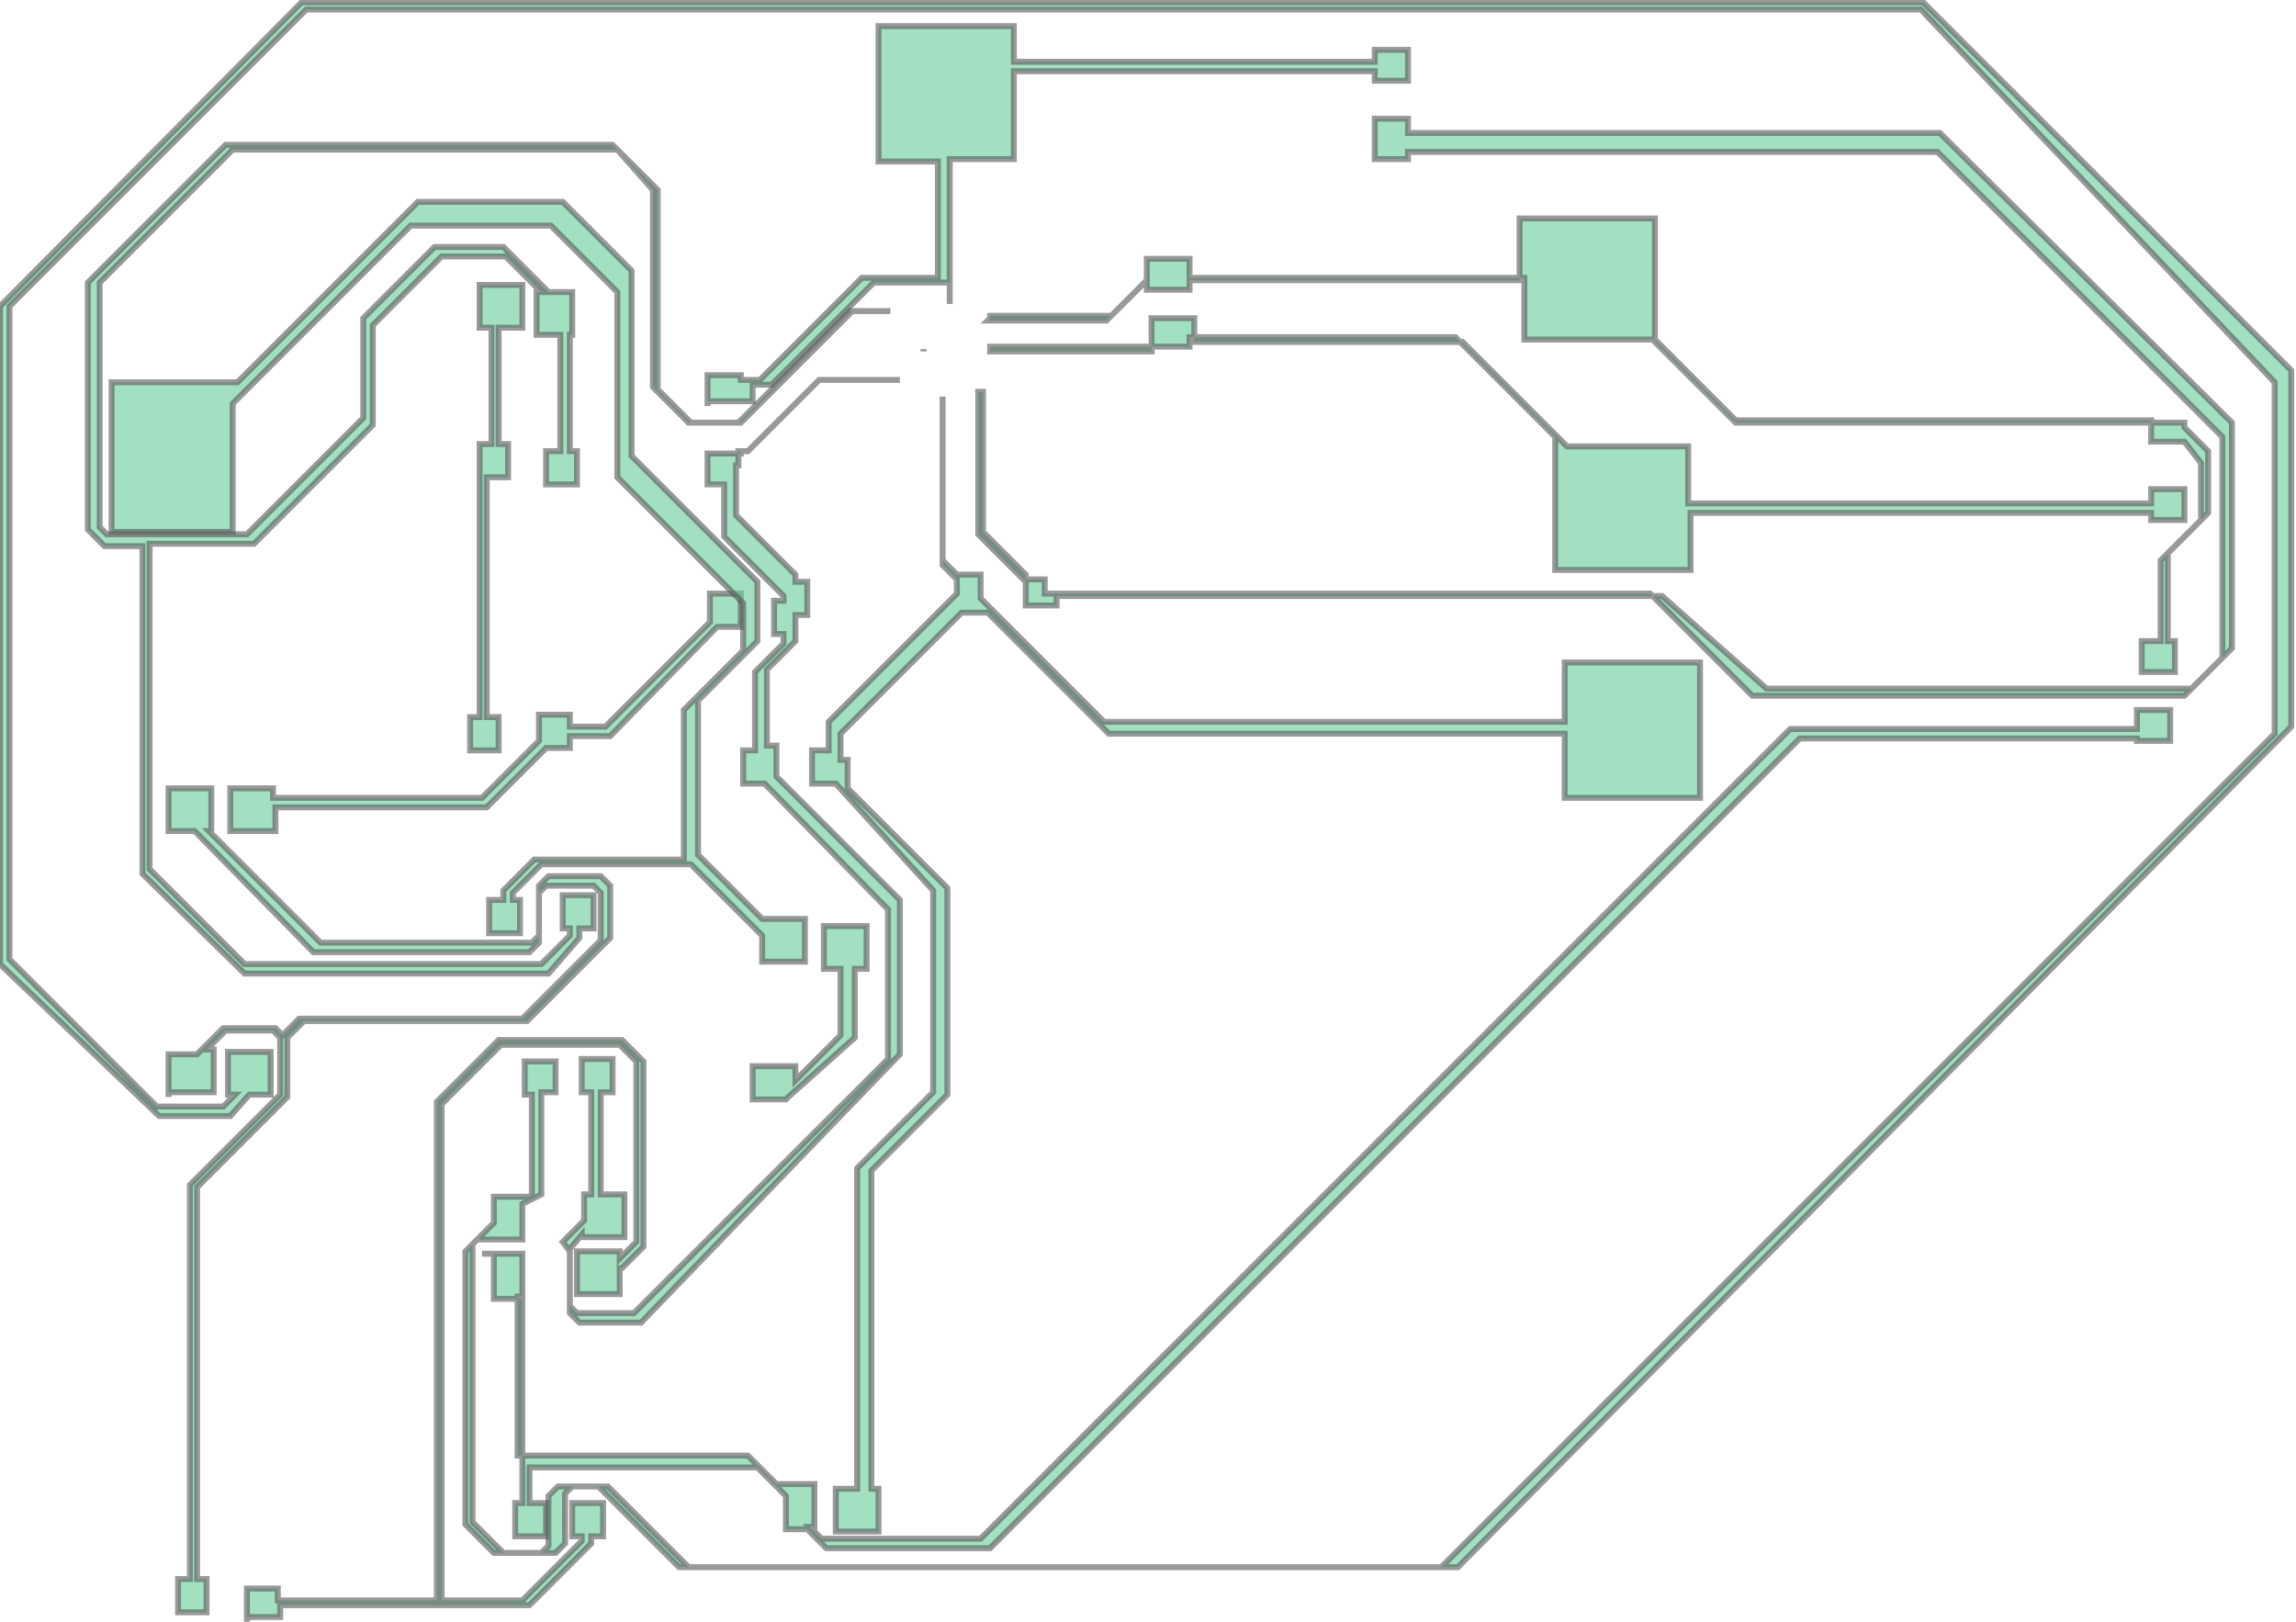 <?xml version="1.0" encoding="utf-8"?>
<!-- Generator: Adobe Illustrator 27.4.1, SVG Export Plug-In . SVG Version: 6.00 Build 0)  -->
<svg version="1.1" id="Layer_1" xmlns="http://www.w3.org/2000/svg" xmlns:xlink="http://www.w3.org/1999/xlink" x="0px" y="0px"
	 viewBox="0 0 96.7 68.3" style="enable-background:new 0 0 96.7 68.3;" xml:space="preserve">
<style type="text/css">
	
		.st0{opacity:0.6;fill-rule:evenodd;clip-rule:evenodd;fill:#66CC99;stroke:#555555;stroke-width:0.25;stroke-miterlimit:288;enable-background:new    ;}
</style>
<g transform="scale(1,-1)">
	<g>
		<path class="st0" d="M10.4-68.3L10.4-68.3L10.4-68.3v1.4l0,0l0,0h1.3l0,0l0,0v-0.5l0,0l0,0l0,0l0,0l0,0l0,0l0,0l0,0l0,0l0,0l0,0
			l0,0l0,0l0,0l0,0l0,0h6.7l0,0l0,0l0,0l0,0l0,0l0,0l0,0l0,0l0,0l0,0l0,0l0,0l0,0l0,0l0,0l0,0v21l0,0l0,0l0,0l0,0l0,0l0,0l0,0l0,0
			l0,0l0,0l0,0l0,0l0,0l0,0l0,0l0,0l2.6,2.6l0,0l0,0l0,0l0,0l0,0l0,0l0,0l0,0l0,0l0,0l0,0l0,0l0,0l0,0l0,0l0,0h5.2l0,0l0,0l0,0l0,0
			l0,0l0,0l0,0l0,0l0,0l0,0l0,0l0,0l0,0l0,0l0,0l0,0l0.9-0.9l0,0l0,0l0,0l0,0l0,0l0,0l0,0l0,0l0,0l0,0l0,0l0,0l0,0l0,0l0,0l0,0v-7.8
			l0,0l0,0l0,0l0,0l0,0l0,0l0,0l0,0l0,0l0,0l0,0l0,0l0,0l0,0l0,0l0,0l-0.9-0.9l0,0l0,0l0,0l0,0l0,0l0,0l0,0l0,0l0,0l0,0l0,0l0,0l0,0
			l0,0l0,0l0,0h-0.1l0,0l0,0l0,0l0,0l0,0l0,0l0,0l0,0l0,0l0,0l0,0l0,0l0,0l0,0l0,0l0,0v-1.1l0,0l0,0h-1.8l0,0l0,0v1.8l0,0l0,0h1.8
			l0,0l0,0v-0.3l0,0l0,0l0,0l0,0l0,0l0,0l0,0l0,0l0,0l0,0l0,0l0,0l0,0l0,0l0,0l0,0l0,0l0,0l0,0l0,0l0,0l0,0l0,0l0,0l0.7,0.7l0,0l0,0
			l0,0l0,0l0,0l0,0l0,0l0,0v7.6l0,0l0,0l0,0l0,0l0,0l0,0l0,0l0,0l-0.7,0.7l0,0l0,0l0,0l0,0l0,0l0,0l0,0l0,0h-5l0,0l0,0l0,0l0,0l0,0
			l0,0l0,0l0,0l-2.5-2.5l0,0l0,0l0,0l0,0l0,0l0,0l0,0l0,0v-20.9l0,0l0,0l0,0l0,0l0,0l0,0l0,0l0,0l0,0l0,0l0,0l0,0l0,0l0,0l0,0l0,0
			H22l0,0l0,0l0,0l0,0l0,0l0,0l0,0l0,0l2.5,2.5l0,0l0,0l0,0l0,0l0,0l0,0l0,0l0,0v0.2v0l0,0l0,0l0,0l0,0l0,0l0,0l0,0l0,0l0,0l0,0l0,0
			l0,0l0,0l0,0l0,0h-0.4l0,0l0,0v1.4l0,0l0,0h1.3l0,0l0,0v-1.4l0,0l0,0h-0.5l0,0l0,0l0,0l0,0l0,0l0,0l0,0l0,0l0,0l0,0l0,0l0,0l0,0
			l0,0l0,0v0V-65l0,0l0,0l0,0l0,0l0,0l0,0l0,0l0,0l0,0l0,0l0,0l0,0l0,0l0,0l0,0l0,0l-2.6-2.6l0,0l0,0l0,0l0,0l0,0l0,0l0,0l0,0l0,0
			l0,0l0,0l0,0l0,0l0,0l0,0l0,0H11.8l0,0l0,0l0,0l0,0l0,0l0,0l0,0l0,0l0,0l0,0l0,0l0,0l0,0l0,0l0,0l0,0v-0.5l0,0l0,0H10.4z"/>
		<path class="st0" d="M33.2-46.2L33.2-46.2L33.2-46.2L33.2-46.2L33.2-46.2L33.2-46.2L33.2-46.2L33.2-46.2L33.2-46.2L33.2-46.2
			L33.2-46.2L33.2-46.2l-0.1-0.1l0,0l0,0l0,0l0,0h-1.4l0,0l0,0l0,0l0,0l0,0l0,0l0,0l0,0l0,0l0,0l0,0l0,0l0,0l0,0l0,0l0,0l0,0l0,0
			l0,0l0,0l0,0l0,0l0,0l0,0l0,0l0,0l0,0l0,0l0,0l0,0l0,0v1.4l0,0l0,0l0,0l0,0l0,0l0,0l0,0l0,0l0,0l0,0l0,0l0,0l0,0l0,0l0,0l0,0l0,0
			l0,0l0,0l0,0l0,0l0,0l0,0l0,0l0,0l0,0l0,0l0,0l0,0l0,0l0,0h1.8l0,0l0,0l0,0l0,0l0,0l0,0l0,0l0,0l0,0l0,0l0,0l0,0l0,0l0,0l0,0l0,0
			l0,0l0,0l0,0l0,0l0,0l0,0l0,0l0,0l0,0l0,0l0,0l0,0l0,0l0,0l0,0v-0.6l0,0l0,0l0,0l0,0l0,0l0,0l0,0l0,0l0,0l0,0l0,0l0,0l0,0l0,0l0,0
			l0,0l0,0l0,0l0,0l0,0l0,0l0,0l0,0l0,0l1.9,1.9l0,0l0,0l0,0l0,0l0,0l0,0l0,0l0,0v2.8l0,0l0,0l0,0l0,0l0,0l0,0l0,0l0,0l0,0l0,0l0,0
			l0,0l0,0l0,0l0,0l0,0h-0.7l0,0l0,0v1.8l0,0l0,0h1.8l0,0l0,0v-1.8l0,0l0,0H36l0,0l0,0l0,0l0,0l0,0l0,0l0,0l0,0l0,0l0,0l0,0l0,0l0,0
			l0,0l0,0l0,0v-2.9l0,0l0,0l0,0l0,0l0,0l0,0l0,0l0,0l0,0l0,0l0,0l0,0l0,0l0,0l0,0l0,0L33.2-46.2z M31.8-45.5L31.8-45.5L31.8-45.5
			L31.8-45.5L31.8-45.5L31.8-45.5L31.8-45.5L31.8-45.5L31.8-45.5L31.8-45.5L31.8-45.5L31.8-45.5L31.8-45.5L31.8-45.5L31.8-45.5
			L31.8-45.5L31.8-45.5L31.8-45.5L31.8-45.5L31.8-45.5L31.8-45.5L31.8-45.5L31.8-45.5L31.8-45.5L31.8-45.5L31.8-45.5L31.8-45.5
			L31.8-45.5L31.8-45.5L31.8-45.5L31.8-45.5L31.8-45.5L31.8-45.5L31.8-45.5L31.8-45.5L31.8-45.5L31.8-45.5L31.8-45.5L31.8-45.5
			L31.8-45.5L31.8-45.5L31.8-45.5L31.8-45.5L31.8-45.5L31.8-45.5L31.8-45.5L31.8-45.5L31.8-45.5L31.8-45.5L31.8-45.5L31.8-45.5
			L31.8-45.5L31.8-45.5L31.8-45.5L31.8-45.5L31.8-45.5L31.8-45.5L31.8-45.5L31.8-45.5L31.8-45.5L31.8-45.5L31.8-45.5L31.8-45.5
			L31.8-45.5L31.8-45.5L31.8-45.5L31.8-45.5L31.8-45.5L31.8-45.5L31.8-45.5L31.8-45.5L31.8-45.5L31.8-45.5L31.8-45.5L31.8-45.5
			L31.8-45.5L31.8-45.5L31.8-45.5L31.8-45.5L31.8-45.5L31.8-45.5z"/>
		<path class="st0" d="M7.1-46.2L7.1-46.2L7.1-46.2v1.8l0,0l0,0h1.2l0,0l0,0l0,0l0,0l0,0l0,0l0,0l0,0l1.1,1.1l0,0l0,0l0,0l0,0l0,0
			l0,0l0,0l0,0l0,0l0,0l0,0l0,0l0,0l0,0l0,0l0,0h2.2l0,0l0,0l0,0l0,0l0,0l0,0l0,0l0,0l0,0l0,0l0,0l0,0l0,0l0,0l0,0l0,0l0.3-0.3l0,0
			l0,0l0,0l0,0l0,0l0,0l0,0l0,0l0,0l0,0l0,0l0,0l0,0l0,0l0,0l0,0l0.7,0.7l0,0l0,0l0,0l0,0l0,0l0,0l0,0l0,0l0,0l0,0l0,0l0,0l0,0l0,0
			l0,0l0,0h9.4l0,0l0,0l0,0l0,0l0,0l0,0l0,0l0,0l3.3,3.3l0,0l0,0l0,0l0,0l0,0l0,0l0,0l0,0v2l0,0l0,0l0,0l0,0l0,0l0,0l0,0l0,0
			l-0.3,0.3l0,0l0,0l0,0l0,0l0,0l0,0l0,0l0,0h-2l0,0l0,0l0,0l0,0l0,0l0,0l0,0l0,0l-0.3-0.3l0,0l0,0l0,0l0,0l0,0l0,0l0,0l0,0v-2.1
			l0,0l0,0l0,0l0,0l0,0l0,0l0,0l0,0l0,0l0,0l0,0l0,0l0,0l0,0l0,0l0,0l-0.4-0.4l0,0l0,0l0,0l0,0l0,0l0,0l0,0l0,0l0,0l0,0l0,0l0,0l0,0
			l0,0l0,0l0,0h-9.1l0,0l0,0l0,0l0,0l0,0l0,0l0,0l0,0l0,0l0,0l0,0l0,0l0,0l0,0l0,0l0,0L8.2-35l0,0l0,0l0,0l0,0l0,0l0,0l0,0l0,0H7.1
			l0,0l0,0v1.8l0,0l0,0h1.8l0,0l0,0V-35l0,0l0,0H8.8l0,0l0,0l0,0l0,0l0,0l0,0l0,0l0,0l0,0l0,0l0,0l0,0l0,0l0,0l0,0l0,0l0,0l0,0l0,0
			l0,0l0,0l0,0l0,0l0,0l4.7-4.7l0,0l0,0l0,0l0,0l0,0l0,0l0,0l0,0h8.9l0,0l0,0l0,0l0,0l0,0l0,0l0,0l0,0l0.3,0.3l0,0l0,0l0,0l0,0l0,0
			l0,0l0,0l0,0v2.1l0,0l0,0l0,0l0,0l0,0l0,0l0,0l0,0l0,0l0,0l0,0l0,0l0,0l0,0l0,0l0,0l0.4,0.4l0,0l0,0l0,0l0,0l0,0l0,0l0,0l0,0l0,0
			l0,0l0,0l0,0l0,0l0,0l0,0l0,0h2.2l0,0l0,0l0,0l0,0l0,0l0,0l0,0l0,0l0,0l0,0l0,0l0,0l0,0l0,0l0,0l0,0l0.4-0.4l0,0l0,0l0,0l0,0l0,0
			l0,0l0,0l0,0l0,0l0,0l0,0l0,0l0,0l0,0l0,0l0,0v-2.2l0,0l0,0l0,0l0,0l0,0l0,0l0,0l0,0l0,0l0,0l0,0l0,0l0,0l0,0l0,0l0,0l-3.5-3.5
			l0,0l0,0l0,0l0,0l0,0l0,0l0,0l0,0l0,0l0,0l0,0l0,0l0,0l0,0l0,0l0,0h-9.4l0,0l0,0l0,0l0,0l0,0l0,0l0,0l0,0l-0.7-0.7l0,0l0,0l0,0
			l0,0l0,0l0,0l0,0l0,0v-2.5l0,0l0,0l0,0l0,0l0,0l0,0l0,0l0,0l0,0l0,0l0,0l0,0l0,0l0,0l0,0l0,0l-3.8-3.8l0,0l0,0l0,0l0,0l0,0l0,0
			l0,0l0,0v-16.5l0,0l0,0l0,0l0,0l0,0l0,0l0,0l0,0l0,0l0,0l0,0l0,0l0,0l0,0l0,0l0,0h0.4l0,0l0,0v-1.4l0,0l0,0H7.5l0,0l0,0v1.4l0,0
			l0,0h0.5l0,0l0,0l0,0l0,0l0,0l0,0l0,0l0,0l0,0l0,0l0,0l0,0l0,0l0,0l0,0l0,0v16.6l0,0l0,0l0,0l0,0l0,0l0,0l0,0l0,0l0,0l0,0l0,0l0,0
			l0,0l0,0l0,0l0,0l3.8,3.8l0,0l0,0l0,0l0,0l0,0l0,0l0,0l0,0v2.4l0,0l0,0l0,0l0,0l0,0l0,0l0,0l0,0l-0.3,0.3l0,0l0,0l0,0l0,0l0,0l0,0
			l0,0l0,0h-2l0,0l0,0l0,0l0,0l0,0l0,0l0,0l0,0l-0.8-0.8l0,0l0,0l0,0l0,0l0,0l0,0l0,0l0,0l0,0l0,0l0,0l0,0l0,0l0,0l0,0l0,0l0,0l0,0
			l0,0l0,0l0,0l0,0l0,0l0,0H9l0,0l0,0v-1.8l0,0l0,0H7.1z"/>
		<path class="st0" d="M20.3-52.8L20.3-52.8L20.3-52.8H22l0,0l0,0v-1.8l0,0l0,0h-0.2l0,0l0,0l0,0l0,0l0,0l0,0l0,0l0,0l0,0l0,0l0,0
			l0,0l0,0l0,0l0,0l0,0v-6.7l0,0l0,0l0,0l0,0l0,0l0,0l0,0l0,0l0,0l0,0l0,0l0,0l0,0l0,0l0,0l0,0h9.7l0,0l0,0l0,0l0,0l0,0l0,0l0,0l0,0
			l0,0l0,0l0,0l0,0l0,0l0,0l0,0l0,0l1.2-1.2l0,0l0,0l0,0l0,0l0,0l0,0l0,0l0,0h1.6l0,0l0,0v-1.8l0,0l0,0h-0.2l0,0l0,0l0,0l0,0l0,0
			l0,0l0,0l0,0l0,0l0,0l0,0l0,0l0,0l0,0l0,0l0,0l0,0l0,0l0,0l0,0l0,0l0,0l0,0l0,0l0.5-0.5l0,0l0,0l0,0l0,0l0,0l0,0l0,0l0,0h6.7l0,0
			l0,0l0,0l0,0l0,0l0,0l0,0l0,0l34.1,34.1l0,0l0,0l0,0l0,0l0,0l0,0l0,0l0,0l0,0l0,0l0,0l0,0l0,0l0,0l0,0l0,0h14.6l0,0l0,0l0,0l0,0
			l0,0l0,0l0,0l0,0l0,0l0,0l0,0l0,0l0,0l0,0l0,0l0,0v0.8l0,0l0,0h1.4l0,0l0,0v-1.3l0,0l0,0h-1.4l0,0l0,0v0.1l0,0l0,0l0,0l0,0l0,0
			l0,0l0,0l0,0l0,0l0,0l0,0l0,0l0,0l0,0l0,0l0,0H75.8l0,0l0,0l0,0l0,0l0,0l0,0l0,0l0,0L41.7-65.2l0,0l0,0l0,0l0,0l0,0l0,0l0,0l0,0
			l0,0l0,0l0,0l0,0l0,0l0,0l0,0l0,0h-6.9l0,0l0,0l0,0l0,0l0,0l0,0l0,0l0,0l0,0l0,0l0,0l0,0l0,0l0,0l0,0l0,0l-0.8,0.8l0,0l0,0l0,0
			l0,0l0,0l0,0l0,0l0,0h-0.9l0,0l0,0v1.4l0,0l0,0l0,0l0,0l0,0l0,0l0,0l0,0l-1.2,1.2l0,0l0,0l0,0l0,0l0,0l0,0l0,0l0,0h-9.6l0,0l0,0
			l0,0l0,0l0,0l0,0l0,0l0,0l0,0l0,0l0,0l0,0l0,0l0,0l0,0l0,0v-1.5l0,0l0,0l0,0l0,0l0,0l0,0l0,0l0,0l0,0l0,0l0,0l0,0l0,0l0,0l0,0l0,0
			h0.7l0,0l0,0v-1.4l0,0l0,0h-1.3l0,0l0,0v1.4l0,0l0,0h0.3l0,0l0,0l0,0l0,0l0,0l0,0l0,0l0,0l0,0l0,0l0,0l0,0l0,0l0,0l0,0l0,0v8.6
			l0,0l0,0l0,0l0,0l0,0l0,0l0,0l0,0l0,0l0,0l0,0l0,0l0,0l0,0l0,0l0,0h-1.2l0,0l0,0V-52.8z"/>
		<path class="st0" d="M34.2-33L34.2-33L34.2-33v1.4l0,0l0,0h0.7l0,0l0,0l0,0l0,0l0,0l0,0l0,0l0,0l0,0l0,0l0,0l0,0l0,0l0,0l0,0l0,0
			v1.2l0,0l0,0l0,0l0,0l0,0l0,0l0,0l0,0l0,0l0,0l0,0l0,0l0,0l0,0l0,0l0,0l5.4,5.4l0,0l0,0l0,0l0,0l0,0l0,0l0,0l0,0v0.6l0,0l0,0l0,0
			l0,0l0,0l0,0l0,0l0,0l-0.6,0.6l0,0l0,0l0,0l0,0l0,0l0,0l0,0l0,0l0,0l0,0l0,0l0,0l0,0l0,0l0,0l0,0v7.1l0,0l0,0l0,0l0,0l0,0l0,0l0,0
			l0,0v0l0,0l0,0l0,0l0,0l0,0l0,0l0,0l0,0l0,0l0,0l0,0l0,0l0,0l0,0l0,0l0,0l0,0l0,0l0,0l0,0l0,0l0,0l0,0l0,0l0,0l0,0l0,0l0,0l0,0
			l0,0l0,0l0,0l0,0l0,0l0,0l0,0l0,0l0,0l0,0l0,0l0,0l0,0l0,0l0,0l0,0l0,0l0,0l0,0l0,0l0,0l0,0l0,0l0,0l0,0l0,0l0,0l0,0l0,0l0,0l0,0
			l0,0l0,0l0,0l0,0l0,0l0,0l0,0l0,0l0,0l0,0l0,0l0,0l0,0l0,0l0,0l0,0l0,0l0,0l0,0l0,0l0,0l0,0l0,0l0,0l0,0l0,0l0,0l0,0l0,0l0,0l0,0
			l0,0l0,0l0,0l0,0l0,0l0,0l0,0l0,0l0,0l0,0l0,0l0,0l0,0l0,0l0,0l0,0l0,0l0,0l0,0l0,0l0,0l0,0l0,0l0,0l0,0l0,0l0,0l0,0v-6.9l0,0l0,0
			l0,0l0,0l0,0l0,0l0,0l0,0l0.6-0.6l0,0l0,0l0,0l0,0l0,0l0,0l0,0l0,0h1l0,0l0,0v-1l0,0l0,0l0,0l0,0l0,0l0,0l0,0l0,0l5.2-5.2l0,0l0,0
			l0,0l0,0l0,0l0,0l0,0l0,0h19.4l0,0l0,0l0,0l0,0l0,0l0,0l0,0l0,0l0,0l0,0l0,0l0,0l0,0l0,0l0,0l0,0v2.5l0,0l0,0h5.7l0,0l0,0v-5.7
			l0,0l0,0h-5.7l0,0l0,0v2.7l0,0l0,0l0,0l0,0l0,0l0,0l0,0l0,0l0,0l0,0l0,0l0,0l0,0l0,0l0,0l0,0H46.7l0,0l0,0l0,0l0,0l0,0l0,0l0,0
			l0,0l0,0l0,0l0,0l0,0l0,0l0,0l0,0l0,0l-5.1,5.1l0,0l0,0l0,0l0,0l0,0l0,0l0,0l0,0h-1.1l0,0l0,0l0,0l0,0l0,0l0,0l0,0l0,0l-5.1-5.1
			l0,0l0,0l0,0l0,0l0,0l0,0l0,0l0,0v-1.1l0,0l0,0l0,0l0,0l0,0l0,0l0,0l0,0l0,0l0,0l0,0l0,0l0,0l0,0l0,0l0,0h0.3l0,0l0,0v-1.2l0,0
			l0,0l0,0l0,0l0,0l0,0l0,0l0,0l4.2-4.2l0,0l0,0l0,0l0,0l0,0l0,0l0,0l0,0l0,0l0,0l0,0l0,0l0,0l0,0l0,0l0,0v-8.7l0,0l0,0l0,0l0,0l0,0
			l0,0l0,0l0,0l0,0l0,0l0,0l0,0l0,0l0,0l0,0l0,0l-3.2-3.2l0,0l0,0l0,0l0,0l0,0l0,0l0,0l0,0v-13.4l0,0l0,0l0,0l0,0l0,0l0,0l0,0l0,0
			l0,0l0,0l0,0l0,0l0,0l0,0l0,0l0,0H37l0,0l0,0v-1.8l0,0l0,0h-1.8l0,0l0,0v1.8l0,0l0,0h0.9l0,0l0,0l0,0l0,0l0,0l0,0l0,0l0,0l0,0l0,0
			l0,0l0,0l0,0l0,0l0,0l0,0v13.5l0,0l0,0l0,0l0,0l0,0l0,0l0,0l0,0l0,0l0,0l0,0l0,0l0,0l0,0l0,0l0,0l3.2,3.2l0,0l0,0l0,0l0,0l0,0l0,0
			l0,0l0,0v8.5l0,0l0,0l0,0l0,0l0,0l0,0l0,0l0,0L35.2-33l0,0l0,0l0,0l0,0l0,0l0,0l0,0l0,0H34.2z"/>
		<path class="st0" d="M23.7-52.3l0.9,0.9l0,0l0,0l0,0l0,0l0,0l0,0l0,0l0,0l0,0l0,0l0,0l0,0l0,0l0,0l0,0l0,0l0,0l0,0l0,0l0,0v1.1
			l0,0l0,0h0.3l0,0l0,0l0,0l0,0l0,0l0,0l0,0l0,0l0,0l0,0l0,0l0,0l0,0l0,0l0,0l0,0v4.3l0,0l0,0l0,0l0,0l0,0l0,0l0,0l0,0l0,0l0,0l0,0
			l0,0l0,0l0,0l0,0l0,0h-0.4l0,0l0,0v1.4l0,0l0,0h1.3l0,0l0,0V-46l0,0l0,0h-0.5l0,0l0,0l0,0l0,0l0,0l0,0l0,0l0,0l0,0l0,0l0,0l0,0
			l0,0l0,0l0,0l0,0v-4.3l0,0l0,0l0,0l0,0l0,0l0,0l0,0l0,0l0,0l0,0l0,0l0,0l0,0l0,0l0,0l0,0h1l0,0l0,0v-1.8l0,0l0,0h-1.8l0,0l0,0v0.1
			l0,0l0,0l0,0l0,0l0,0l0,0l0,0l0,0l0,0l0,0l0,0l0,0l0,0l0,0l0,0l0,0l0,0l0,0l0,0l0,0l0,0l0,0l0,0l0,0L24-52.6l0,0l0,0l0,0l0,0l0,0
			l0,0l0,0l0,0V-55l0,0l0,0l0,0l0,0l0,0l0,0l0,0l0,0l0.3-0.3l0,0l0,0l0,0l0,0l0,0l0,0l0,0l0,0h2.4l0,0l0,0l0,0l0,0l0,0l0,0l0,0l0,0
			l10.7,10.7l0,0l0,0l0,0l0,0l0,0l0,0l0,0l0,0v6.3l0,0l0,0l0,0l0,0l0,0l0,0l0,0l0,0L32.2-33l0,0l0,0l0,0l0,0l0,0l0,0l0,0l0,0h-0.9
			l0,0l0,0v1.4l0,0l0,0h0.5l0,0l0,0l0,0l0,0l0,0l0,0l0,0l0,0l0,0l0,0l0,0l0,0l0,0l0,0l0,0l0,0v3.3l0,0l0,0l0,0l0,0l0,0l0,0l0,0l0,0
			l0,0l0,0l0,0l0,0l0,0l0,0l0,0l0,0l1.2,1.2l0,0l0,0l0,0l0,0l0,0l0,0l0,0l0,0v0.4l0,0l0,0l0,0l0,0l0,0l0,0l0,0l0,0l0,0l0,0l0,0l0,0
			l0,0l0,0l0,0l0,0h-0.4l0,0l0,0v1.4l0,0l0,0h0.4l0,0l0,0l0,0l0,0l0,0l0,0l0,0l0,0l0,0l0,0l0,0l0,0l0,0l0,0l0,0l0,0v0.2l0,0l0,0l0,0
			l0,0l0,0l0,0l0,0l0,0l-2.5,2.5l0,0l0,0l0,0l0,0l0,0l0,0l0,0l0,0l0,0l0,0l0,0l0,0l0,0l0,0l0,0l0,0v2.2l0,0l0,0l0,0l0,0l0,0l0,0l0,0
			l0,0l0,0l0,0l0,0l0,0l0,0l0,0l0,0l0,0h-0.7l0,0l0,0v1.3l0,0l0,0h1.4l0,0l0,0V-19l0,0l0,0l0,0l0,0l0,0l0,0l0,0l0,0l0,0l0,0l0,0l0,0
			l0,0l0,0l0,0l0,0h0.3l0,0l0,0l0,0l0,0l0,0l0,0l0,0l0,0l3,3l0,0l0,0l0,0l0,0l0,0l0,0l0,0l0,0l0,0l0,0l0,0l0,0l0,0l0,0l0,0l0,0h3.4
			l0,0l0,0l0,0l0,0l0,0l0,0l0,0l0,0l0,0l0,0l0,0l0,0l0,0l0,0l0,0l0,0l0,0l0,0l0,0l0,0l0,0l0,0l0,0l0,0l0,0l0,0l0,0l0,0l0,0l0,0l0,0
			l0,0l0,0l0,0l0,0l0,0l0,0l0,0l0,0l0,0l0,0l0,0l0,0l0,0l0,0l0,0l0,0l0,0l0,0l0,0l0,0l0,0l0,0l0,0l0,0l0,0l0,0l0,0l0,0l0,0l0,0l0,0
			l0,0l0,0l0,0l0,0l0,0l0,0l0,0l0,0l0,0l0,0l0,0l0,0l0,0l0,0l0,0l0,0l0,0l0,0l0,0l0,0l0,0l0,0l0,0l0,0l0,0l0,0l0,0l0,0l0,0l0,0l0,0
			l0,0l0,0l0,0l0,0l0,0l0,0l0,0l0,0l0,0l0,0l0,0l0,0l0,0l0,0l0,0l0,0l0,0l0,0l0,0l0,0l0,0l0,0l0,0l0,0l0,0l0,0l0,0l0,0l0,0l0,0l0,0
			l0,0l0,0l0,0l0,0l0,0l0,0l0,0l0,0l0,0l0,0l0,0l0,0l0,0l0,0l0,0l0,0l0,0l0,0l0,0l0,0l0,0l0,0l0,0l0,0l0,0l0,0l0,0l0,0l0,0l0,0l0,0
			h-3.4l0,0l0,0l0,0l0,0l0,0l0,0l0,0l0,0l-3-3l0,0l0,0l0,0l0,0l0,0l0,0l0,0l0,0l0,0l0,0l0,0l0,0l0,0l0,0l0,0l0,0h-0.4l0,0l0,0l0,0
			l0,0l0,0l0,0l0,0l0,0l0,0l0,0l0,0l0,0l0,0l0,0l0,0l0,0v-0.6l0,0l0,0H31l0,0l0,0l0,0l0,0l0,0l0,0l0,0l0,0l0,0l0,0l0,0l0,0l0,0l0,0
			l0,0l0,0v-2.1l0,0l0,0l0,0l0,0l0,0l0,0l0,0l0,0l2.5-2.5l0,0l0,0l0,0l0,0l0,0l0,0l0,0l0,0l0,0l0,0l0,0l0,0l0,0l0,0l0,0l0,0v-0.3
			l0,0l0,0l0,0l0,0l0,0l0,0l0,0l0,0l0,0l0,0l0,0l0,0l0,0l0,0l0,0l0,0h0.5l0,0l0,0v-1.4l0,0l0,0h-0.5l0,0l0,0l0,0l0,0l0,0l0,0l0,0
			l0,0l0,0l0,0l0,0l0,0l0,0l0,0l0,0l0,0V-27l0,0l0,0l0,0l0,0l0,0l0,0l0,0l0,0l0,0l0,0l0,0l0,0l0,0l0,0l0,0l0,0l-1.2-1.2l0,0l0,0l0,0
			l0,0l0,0l0,0l0,0l0,0v-3.2l0,0l0,0l0,0l0,0l0,0l0,0l0,0l0,0l0,0l0,0l0,0l0,0l0,0l0,0l0,0l0,0h0.4l0,0l0,0v-1.3l0,0l0,0l0,0l0,0
			l0,0l0,0l0,0l0,0l5.2-5.2l0,0l0,0l0,0l0,0l0,0l0,0l0,0l0,0l0,0l0,0l0,0l0,0l0,0l0,0l0,0l0,0v-6.5l0,0l0,0l0,0l0,0l0,0l0,0l0,0l0,0
			l0,0l0,0l0,0l0,0l0,0l0,0l0,0l0,0L27-55.7l0,0l0,0l0,0l0,0l0,0l0,0l0,0l0,0l0,0l0,0l0,0l0,0l0,0l0,0l0,0l0,0h-2.6l0,0l0,0l0,0l0,0
			l0,0l0,0l0,0l0,0l0,0l0,0l0,0l0,0l0,0l0,0l0,0l0,0l-0.4,0.4l0,0l0,0l0,0l0,0l0,0l0,0l0,0l0,0l0,0l0,0l0,0l0,0l0,0l0,0l0,0l0,0v2.6
			l0,0l0,0l0,0l0,0L23.7-52.3L23.7-52.3L23.7-52.3L23.7-52.3L23.7-52.3L23.7-52.3L23.7-52.3L23.7-52.3L23.7-52.3L23.7-52.3
			L23.7-52.3L23.7-52.3z"/>
		<path class="st0" d="M0.1-40.7L0.1-40.7L0.1-40.7L0.1-40.7L0.1-40.7L0.1-40.7L0.1-40.7L0.1-40.7L0.1-40.7L0.1-40.7L0.1-40.7
			L0.1-40.7L0-40.6l0,0l0,0l0,0l0,0v27.7l0,0l0,0l0,0l0,0l0,0l0,0l0,0l0,0l0,0l0,0l0,0l0,0l0,0l0,0l0,0l0,0L12.7-0.1l0,0l0,0l0,0
			l0,0l0,0l0,0l0,0l0,0l0,0l0,0l0,0l0,0l0,0l0,0l0,0l0,0H81l0,0l0,0l0,0l0,0l0,0l0,0l0,0l0,0l0,0l0,0l0,0l0,0l0,0l0,0l0,0l0,0
			l15.5-15.5l0,0l0,0l0,0l0,0l0,0l0,0l0,0l0,0l0,0l0,0l0,0l0,0l0,0l0,0l0,0l0,0v-15l0,0l0,0l0,0l0,0l0,0l0,0l0,0l0,0l0,0l0,0l0,0
			l0,0l0,0l0,0l0,0l0,0L61.4-66l0,0l0,0l0,0l0,0l0,0l0,0l0,0l0,0l0,0l0,0l0,0l0,0l0,0l0,0l0,0l0,0H29l0,0l0,0l0,0l0,0l0,0l0,0l0,0
			l0,0l0,0l0,0l0,0l0,0l0,0l0,0l0,0l0,0l-3.4,3.4l0,0l0,0l0,0l0,0l0,0l0,0l0,0l0,0h-1.5l0,0l0,0l0,0l0,0l0,0l0,0l0,0l0,0l-0.3-0.3
			l0,0l0,0l0,0l0,0l0,0l0,0l0,0l0,0V-65l0,0l0,0l0,0l0,0l0,0l0,0l0,0l0,0l0,0l0,0l0,0l0,0l0,0l0,0l0,0l0,0l-0.4-0.4l0,0l0,0l0,0l0,0
			l0,0l0,0l0,0l0,0l0,0l0,0l0,0l0,0l0,0l0,0l0,0l0,0h-2.2l0,0l0,0l0,0l0,0l0,0l0,0l0,0l0,0l0,0l0,0l0,0l0,0l0,0l0,0l0,0l0,0
			l-1.3,1.3l0,0l0,0l0,0l0,0l0,0l0,0l0,0l0,0l0,0l0,0l0,0l0,0l0,0l0,0l0,0l0,0v11.7l0,0l0,0l0,0l0,0l0,0l0,0l0,0l0,0l0,0l0,0l0,0
			l0,0l0,0l0,0l0,0l0,0l0.9,0.9l0,0l0,0l0,0l0,0l0,0l0,0l0,0l0,0v1.1l0,0l0,0h1.5l0,0l0,0l0,0l0,0l0,0l0,0l0,0l0,0l0.1,0.1l0,0l0,0
			l0,0l0,0l0,0l0,0l0,0l0,0v4.2l0,0l0,0l0,0l0,0l0,0l0,0l0,0l0,0l0,0l0,0l0,0l0,0l0,0l0,0l0,0l0,0h-0.3l0,0l0,0v1.4l0,0l0,0h1.3l0,0
			l0,0V-46l0,0l0,0h-0.6l0,0l0,0l0,0l0,0l0,0l0,0l0,0l0,0l0,0l0,0l0,0l0,0l0,0l0,0l0,0l0,0v-4.3l0,0l0,0l0,0l0,0l0,0l0,0l0,0l0,0
			l0,0l0,0l0,0l0,0l0,0l0,0l0,0l0,0L22-50.7l0,0l0,0l0,0l0,0l0,0l0,0l0,0l0,0v-1.5l0,0l0,0h-1.8l0,0l0,0v0.1l0,0l0,0l0,0l0,0l0,0
			l0,0l0,0l0,0l0,0l0,0l0,0l0,0l0,0l0,0l0,0l0,0l0,0l0,0l0,0l0,0l0,0l0,0l0,0l0,0l-0.6-0.6l0,0l0,0l0,0l0,0l0,0l0,0l0,0l0,0v-11.5
			l0,0l0,0l0,0l0,0l0,0l0,0l0,0l0,0l1.2-1.2l0,0l0,0l0,0l0,0l0,0l0,0l0,0l0,0h2l0,0l0,0l0,0l0,0l0,0l0,0l0,0l0,0l0.3,0.3l0,0l0,0
			l0,0l0,0l0,0l0,0l0,0l0,0v2.1l0,0l0,0l0,0l0,0l0,0l0,0l0,0l0,0l0,0l0,0l0,0l0,0l0,0l0,0l0,0l0,0l0.4,0.4l0,0l0,0l0,0l0,0l0,0l0,0
			l0,0l0,0l0,0l0,0l0,0l0,0l0,0l0,0l0,0l0,0h1.7l0,0l0,0l0,0l0,0l0,0l0,0l0,0l0,0l0,0l0,0l0,0l0,0l0,0l0,0l0,0l0,0l3.4-3.4l0,0l0,0
			l0,0l0,0l0,0l0,0l0,0l0,0h32.1l0,0l0,0l0,0l0,0l0,0l0,0l0,0l0,0l35.1,35.1l0,0l0,0l0,0l0,0l0,0l0,0l0,0l0,0v14.8l0,0l0,0l0,0l0,0
			l0,0l0,0l0,0l0,0L80.9-0.4l0,0l0,0l0,0l0,0l0,0l0,0l0,0l0,0h-68l0,0l0,0l0,0l0,0l0,0l0,0l0,0l0,0L0.4-12.9l0,0l0,0l0,0l0,0l0,0
			l0,0l0,0l0,0v-27.5l0,0l0,0l0,0l0,0l0,0l0,0l0,0l0,0l6.2-6.2l0,0l0,0l0,0l0,0l0,0l0,0l0,0l0,0h2.8l0,0l0,0l0,0l0,0l0,0l0,0l0,0
			l0,0l0.5,0.5l0,0l0,0l0,0l0,0l0,0l0,0l0,0l0,0l0,0l0,0l0,0l0,0l0,0l0,0l0,0l0,0l0,0l0,0l0,0l0,0l0,0l0,0l0,0l0,0H9.6l0,0l0,0v1.8
			l0,0l0,0h1.8l0,0l0,0v-1.8l0,0l0,0h-0.9l0,0l0,0l0,0l0,0l0,0l0,0l0,0l0,0L9.7-47l0,0l0,0l0,0l0,0l0,0l0,0l0,0l0,0l0,0l0,0l0,0l0,0
			l0,0l0,0l0,0l0,0h-3l0,0l0,0l0,0l0,0l0,0l0,0l0,0l0,0l0,0l0,0l0,0l0,0l0,0l0,0l0,0l0,0L0.1-40.7z"/>
		<path class="st0" d="M9.7-35L9.7-35L9.7-35v1.8l0,0l0,0h1.8l0,0l0,0v-0.4l0,0l0,0l0,0l0,0l0,0l0,0l0,0l0,0l0,0l0,0l0,0l0,0l0,0
			l0,0l0,0l0,0h8.8l0,0l0,0l0,0l0,0l0,0l0,0l0,0l0,0l2.4,2.4l0,0l0,0l0,0l0,0l0,0l0,0l0,0l0,0v1.1l0,0l0,0H24l0,0l0,0v-0.5l0,0l0,0
			l0,0l0,0l0,0l0,0l0,0l0,0l0,0l0,0l0,0l0,0l0,0l0,0l0,0l0,0h1.5l0,0l0,0l0,0l0,0l0,0l0,0l0,0l0,0l4.4,4.4l0,0l0,0l0,0l0,0l0,0l0,0
			l0,0l0,0v1.2l0,0l0,0h1.3l0,0l0,0v-1.4l0,0l0,0h-1l0,0l0,0l0,0l0,0l0,0l0,0l0,0l0,0L25.7-31l0,0l0,0l0,0l0,0l0,0l0,0l0,0l0,0l0,0
			l0,0l0,0l0,0l0,0l0,0l0,0l0,0H24l0,0l0,0l0,0l0,0l0,0l0,0l0,0l0,0l0,0l0,0l0,0l0,0l0,0l0,0l0,0l0,0v-0.5l0,0l0,0h-1l0,0l0,0l0,0
			l0,0l0,0l0,0l0,0l0,0l-2.5-2.5l0,0l0,0l0,0l0,0l0,0l0,0l0,0l0,0l0,0l0,0l0,0l0,0l0,0l0,0l0,0l0,0h-8.9l0,0l0,0l0,0l0,0l0,0l0,0
			l0,0l0,0l0,0l0,0l0,0l0,0l0,0l0,0l0,0l0,0V-35l0,0l0,0H9.7z"/>
		<path class="st0" d="M19.8-31.6L19.8-31.6L19.8-31.6v1.4l0,0l0,0h0.4l0,0l0,0l0,0l0,0l0,0l0,0l0,0l0,0l0,0l0,0l0,0l0,0l0,0l0,0
			l0,0l0,0v10.1l0,0l0,0l0,0l0,0l0,0l0,0l0,0l0,0l0,0l0,0l0,0l0,0l0,0l0,0l0,0l0,0h0l0,0l0,0v1.4l0,0l0,0h0.5l0,0l0,0l0,0l0,0l0,0
			l0,0l0,0l0,0l0,0l0,0l0,0l0,0l0,0l0,0l0,0l0,0v4.9l0,0l0,0l0,0l0,0l0,0l0,0l0,0l0,0l0,0l0,0l0,0l0,0l0,0l0,0l0,0l0,0h-0.5l0,0l0,0
			v1.8l0,0l0,0h1.8l0,0l0,0v-1.8l0,0l0,0H21l0,0l0,0l0,0l0,0l0,0l0,0l0,0l0,0l0,0l0,0l0,0l0,0l0,0l0,0l0,0l0,0v-4.9l0,0l0,0l0,0l0,0
			l0,0l0,0l0,0l0,0l0,0l0,0l0,0l0,0l0,0l0,0l0,0l0,0h0.4l0,0l0,0v-1.4l0,0l0,0h-0.9l0,0l0,0l0,0l0,0l0,0l0,0l0,0l0,0l0,0l0,0l0,0
			l0,0l0,0l0,0l0,0l0,0v-10.1l0,0l0,0l0,0l0,0l0,0l0,0l0,0l0,0l0,0l0,0l0,0l0,0l0,0l0,0l0,0l0,0h0.5l0,0l0,0v-1.4l0,0l0,0H19.8z"/>
		<path class="st0" d="M41.7-13.4L41.7-13.4L41.7-13.4L41.7-13.4L41.7-13.4L41.7-13.4L41.7-13.4L41.7-13.4L41.7-13.4L41.7-13.4
			L41.7-13.4L41.7-13.4L41.7-13.4L41.7-13.4L41.7-13.4L41.7-13.4L41.7-13.4L41.7-13.4L41.7-13.4L41.7-13.4l-0.1-0.1l0,0l0,0l0,0l0,0
			l0,0l0,0l0,0l0,0l0,0l0,0l0,0l0,0l0,0l0,0l0,0l0,0l0,0l0,0l0,0l0,0l0,0l0,0l0,0l0,0l0,0l0,0l0,0l0,0l0,0l0,0l0,0l0,0l0,0l0,0l0,0
			l0,0l0,0l0,0l0,0l0,0l0,0l0,0l0,0l0,0l0,0l0,0l0,0l0,0l0,0l0,0l0,0l0,0l0,0l0,0l0,0l0,0l0,0l0,0l0,0l0,0l0,0l0,0l0,0l0,0l0,0l0,0
			l0,0l0,0l0,0l0,0l0,0l0,0l0,0l0,0l0,0l0,0l0,0l0,0l0,0l0,0l0,0l0,0l0,0l0,0l0,0l0,0l0,0l0,0l0,0l0,0l0,0l0,0l0,0l0,0l0,0l0,0l0,0
			l0,0l0,0l0,0l0,0l0,0l0,0l0,0l0,0l0,0l0,0h5l0,0l0,0l0,0l0,0l0,0l0,0l0,0l0,0l1.7,1.7l0,0l0,0l0,0l0,0l0,0l0,0l0,0l0,0v0.9l0,0
			l0,0h1.8l0,0l0,0v-0.9l0,0l0,0l0,0l0,0l0,0l0,0l0,0l0,0l0,0l0,0l0,0l0,0l0,0l0,0l0,0l0,0h13.9l0,0l0,0l0,0l0,0l0,0l0,0l0,0l0,0
			l0,0l0,0l0,0l0,0l0,0l0,0l0,0l0,0v2.6l0,0l0,0h5.7l0,0l0,0v-5.2l0,0l0,0l0,0l0,0l0,0l0,0l0,0l0,0l3.4-3.4l0,0l0,0l0,0l0,0l0,0l0,0
			l0,0l0,0h17.5l0,0l0,0l0,0l0,0l0,0l0,0l0,0l0,0l0,0l0,0l0,0l0,0l0,0l0,0l0,0l0,0v0l0,0l0,0h1.4l0,0l0,0V-18l0,0l0,0l0,0l0,0l0,0
			l0,0l0,0l0,0l1-1l0,0l0,0l0,0l0,0l0,0l0,0l0,0l0,0l0,0l0,0l0,0l0,0l0,0l0,0l0,0l0,0v-2.6l0,0l0,0l0,0l0,0l0,0l0,0l0,0l0,0l0,0l0,0
			l0,0l0,0l0,0l0,0l0,0l0,0l-1.7-1.7l0,0l0,0l0,0l0,0l0,0l0,0l0,0l0,0V-27l0,0l0,0l0,0l0,0l0,0l0,0l0,0l0,0l0,0l0,0l0,0l0,0l0,0l0,0
			l0,0l0,0h0.3l0,0l0,0v-1.3l0,0l0,0h-1.4l0,0l0,0v1.3l0,0l0,0H91l0,0l0,0l0,0l0,0l0,0l0,0l0,0l0,0l0,0l0,0l0,0l0,0l0,0l0,0l0,0l0,0
			v3.4l0,0l0,0l0,0l0,0l0,0l0,0l0,0l0,0l0,0l0,0l0,0l0,0l0,0l0,0l0,0l0,0l1.7,1.7l0,0l0,0l0,0l0,0l0,0l0,0l0,0l0,0v2.4l0,0l0,0l0,0
			l0,0l0,0l0,0l0,0l0,0L92-18.6l0,0l0,0l0,0l0,0l0,0l0,0l0,0l0,0h-1.4l0,0l0,0v0.9l0,0l0,0l0,0l0,0l0,0l0,0l0,0l0,0l0,0l0,0l0,0l0,0
			l0,0l0,0l0,0l0,0H73.1l0,0l0,0l0,0l0,0l0,0l0,0l0,0l0,0l0,0l0,0l0,0l0,0l0,0l0,0l0,0l0,0l-3.4,3.4l0,0l0,0l0,0l0,0l0,0l0,0l0,0
			l0,0h-5.5l0,0l0,0v2.6l0,0l0,0l0,0l0,0l0,0l0,0l0,0l0,0l0,0l0,0l0,0l0,0l0,0l0,0l0,0l0,0H50.1l0,0l0,0l0,0l0,0l0,0l0,0l0,0l0,0
			l0,0l0,0l0,0l0,0l0,0l0,0l0,0l0,0v-0.5l0,0l0,0h-1.8l0,0l0,0v0.4l0,0l0,0l0,0l0,0l0,0l0,0l0,0l0,0l0,0l0,0l0,0l0,0l0,0l0,0l0,0
			l0,0l0,0l0,0l0,0l0,0l0,0l0,0l0,0l0,0l-1.5-1.5l0,0l0,0l0,0l0,0l0,0l0,0l0,0l0,0l0,0l0,0l0,0l0,0l0,0l0,0l0,0l0,0H41.7z"/>
		<path class="st0" d="M4.7-21.8L4.7-21.8L4.7-21.8v5.7l0,0l0,0h5.3l0,0l0,0l0,0l0,0l0,0l0,0l0,0l0,0l7.6,7.6l0,0l0,0l0,0l0,0l0,0
			l0,0l0,0l0,0l0,0l0,0l0,0l0,0l0,0l0,0l0,0l0,0h6.1l0,0l0,0l0,0l0,0l0,0l0,0l0,0l0,0l0,0l0,0l0,0l0,0l0,0l0,0l0,0l0,0l2.9-2.9l0,0
			l0,0l0,0l0,0l0,0l0,0l0,0l0,0l0,0l0,0l0,0l0,0l0,0l0,0l0,0l0,0v-7.8l0,0l0,0l0,0l0,0l0,0l0,0l0,0l0,0l5.3-5.3l0,0l0,0l0,0l0,0l0,0
			l0,0l0,0l0,0l0,0l0,0l0,0l0,0l0,0l0,0l0,0l0,0V-27l0,0l0,0l0,0l0,0l0,0l0,0l0,0l0,0l0,0l0,0l0,0l0,0l0,0l0,0l0,0l0,0l-2.5-2.5l0,0
			l0,0l0,0l0,0l0,0l0,0l0,0l0,0V-36l0,0l0,0l0,0l0,0l0,0l0,0l0,0l0,0l2.7-2.7l0,0l0,0l0,0l0,0l0,0l0,0l0,0l0,0l0,0l0,0l0,0l0,0l0,0
			l0,0l0,0l0,0l0,0l0,0l0,0l0,0l0,0l0,0l0,0l0,0v0l0,0l0,0h1.8l0,0l0,0v-1.8l0,0l0,0h-1.8l0,0l0,0v1.1l0,0l0,0l0,0l0,0l0,0l0,0l0,0
			l0,0l-3,3l0,0l0,0l0,0l0,0l0,0l0,0l0,0l0,0h-6.3l0,0l0,0l0,0l0,0l0,0l0,0h0l0,0l-1.2-1.2l0,0l0,0l0,0l0,0l0,0l0,0l0,0l0,0v-0.3
			l0,0l0,0l0,0l0,0l0,0l0,0l0,0l0,0l0,0l0,0l0,0l0,0l0,0l0,0l0,0l0,0h0.3l0,0l0,0v-1.4l0,0l0,0h-1.3l0,0l0,0v1.4l0,0l0,0h0.6l0,0
			l0,0l0,0l0,0l0,0l0,0l0,0l0,0l0,0l0,0l0,0l0,0l0,0l0,0l0,0l0,0v0.4l0,0l0,0l0,0l0,0l0,0l0,0l0,0l0,0l0,0l0,0l0,0l0,0l0,0l0,0l0,0
			l0,0l1.3,1.3l0,0l0,0l0,0l0,0l0,0l0,0l0,0l0,0l0,0l0,0l0,0l0,0l0,0l0,0l0,0l0,0h6.3l0,0l0,0l0,0l0,0l0,0l0,0l0,0l0,0l0,0l0,0l0,0
			l0,0l0,0l0,0l0,0l0,0v6.3l0,0l0,0l0,0l0,0l0,0l0,0l0,0l0,0l0,0l0,0l0,0l0,0l0,0l0,0l0,0l0,0l2.5,2.5l0,0l0,0l0,0l0,0l0,0l0,0l0,0
			l0,0v2l0,0l0,0l0,0l0,0l0,0l0,0l0,0l0,0l-5.3,5.3l0,0l0,0l0,0l0,0l0,0l0,0l0,0l0,0l0,0l0,0l0,0l0,0l0,0l0,0l0,0l0,0v7.8l0,0l0,0
			l0,0l0,0l0,0l0,0l0,0l0,0l-2.8,2.8l0,0l0,0l0,0l0,0l0,0l0,0l0,0l0,0h-5.9l0,0l0,0l0,0l0,0l0,0l0,0l0,0l0,0l-7.5-7.5l0,0l0,0l0,0
			l0,0l0,0l0,0l0,0l0,0v-5.4l0,0l0,0H4.7z"/>
		<path class="st0" d="M3.8-22.4L3.8-22.4L3.8-22.4L3.8-22.4L3.8-22.4L3.8-22.4L3.8-22.4L3.8-22.4L3.8-22.4L3.8-22.4L3.8-22.4
			L3.8-22.4l-0.1,0.1l0,0l0,0l0,0l0,0v10.4l0,0l0,0l0,0l0,0l0,0l0,0l0,0l0,0l0,0l0,0l0,0l0,0l0,0l0,0l0,0l0,0l5.8,5.8l0,0l0,0l0,0
			l0,0l0,0l0,0l0,0l0,0l0,0l0,0l0,0l0,0l0,0l0,0l0,0l0,0h16.3l0,0l0,0l0,0l0,0l0,0l0,0l0,0l0,0l0,0l0,0l0,0l0,0l0,0l0,0l0,0l0,0
			l1.9-1.9l0,0l0,0l0,0l0,0l0,0l0,0l0,0l0,0l0,0l0,0l0,0l0,0l0,0l0,0l0,0l0,0v-8.4l0,0l0,0l0,0l0,0l0,0l0,0l0,0l0,0l1.4-1.4l0,0l0,0
			l0,0l0,0l0,0l0,0l0,0l0,0h2l0,0l0,0l0,0l0,0l0,0l0,0l0,0l0,0l4.7,4.7l0,0l0,0l0,0l0,0l0,0l0,0l0,0l0,0l0,0l0,0l0,0l0,0l0,0l0,0
			l0,0l0,0h1.7l0,0l0,0l0,0l0,0l0,0l0,0l0,0l0,0l0,0l0,0l0,0l0,0l0,0l0,0l0,0l0,0l0,0l0,0l0,0l0,0l0,0l0,0l0,0l0,0l0,0l0,0l0,0l0,0
			l0,0l0,0l0,0l0,0l0,0l0,0l0,0l0,0l0,0l0,0l0,0l0,0l0,0l0,0l0,0l0,0l0,0l0,0l0,0l0,0l0,0l0,0l0,0l0,0l0,0l0,0l0,0l0,0l0,0l0,0l0,0
			l0,0l0,0l0,0l0,0l0,0l0,0l0,0l0,0l0,0l0,0l0,0l0,0l0,0l0,0l0,0l0,0l0,0l0,0l0,0l0,0l0,0l0,0l0,0l0,0l0,0l0,0l0,0l0,0l0,0l0,0l0,0
			l0,0l0,0l0,0l0,0l0,0l0,0l0,0l0,0l0,0l0,0l0,0l0,0l0,0l0,0l0,0l0,0l0,0l0,0l0,0l0,0l0,0l0,0l0,0l0,0l0,0l0,0l0,0l0,0l0,0l0,0l0,0
			l0,0l0,0l0,0l0,0l0,0l0,0l0,0l0,0l0,0l0,0l0,0l0,0l0,0l0,0l0,0l0,0l0,0l0,0l0,0l0,0l0,0l0,0l0,0l0,0l0,0l0,0l0,0l0,0l0,0l0,0l0,0
			l0,0l0,0l0,0h-1.6l0,0l0,0l0,0l0,0l0,0l0,0l0,0l0,0l-4.7-4.7l0,0l0,0l0,0l0,0l0,0l0,0l0,0l0,0l0,0l0,0l0,0l0,0l0,0l0,0l0,0l0,0
			h-2.2l0,0l0,0l0,0l0,0l0,0l0,0l0,0l0,0l0,0l0,0l0,0l0,0l0,0l0,0l0,0l0,0l-1.5,1.5l0,0l0,0l0,0l0,0l0,0l0,0l0,0l0,0l0,0l0,0l0,0
			l0,0l0,0l0,0l0,0l0,0V-8l0,0l0,0l0,0l0,0l0,0l0,0l0,0l0,0L26-6.3l0,0l0,0l0,0l0,0l0,0l0,0l0,0l0,0H9.8l0,0l0,0l0,0l0,0l0,0l0,0
			l0,0l0,0l-5.6-5.6l0,0l0,0l0,0l0,0l0,0l0,0l0,0l0,0v-10.3l0,0l0,0l0,0l0,0l0,0l0,0l0,0l0,0l0.3-0.3l0,0l0,0l0,0l0,0l0,0l0,0l0,0
			l0,0h5.9l0,0l0,0l0,0l0,0l0,0l0,0l0,0l0,0l4.9,4.9l0,0l0,0l0,0l0,0l0,0l0,0l0,0l0,0v4.2l0,0l0,0l0,0l0,0l0,0l0,0l0,0l0,0l0,0l0,0
			l0,0l0,0l0,0l0,0l0,0l0,0l3,3l0,0l0,0l0,0l0,0l0,0l0,0l0,0l0,0l0,0l0,0l0,0l0,0l0,0l0,0l0,0l0,0h2.9l0,0l0,0l0,0l0,0l0,0l0,0l0,0
			l0,0l0,0l0,0l0,0l0,0l0,0l0,0l0,0l0,0l1.9-1.9l0,0l0,0l0,0l0,0l0,0l0,0l0,0l0,0h1l0,0l0,0v-1.8l0,0l0,0H24l0,0l0,0l0,0l0,0l0,0
			l0,0l0,0l0,0l0,0l0,0l0,0l0,0l0,0l0,0l0,0l0,0v-4.9l0,0l0,0l0,0l0,0l0,0l0,0l0,0l0,0l0,0l0,0l0,0l0,0l0,0l0,0l0,0l0,0h0.3l0,0l0,0
			v-1.4l0,0l0,0H23l0,0l0,0v1.4l0,0l0,0h0.6l0,0l0,0l0,0l0,0l0,0l0,0l0,0l0,0l0,0l0,0l0,0l0,0l0,0l0,0l0,0l0,0v4.9l0,0l0,0l0,0l0,0
			l0,0l0,0l0,0l0,0l0,0l0,0l0,0l0,0l0,0l0,0l0,0l0,0h-1l0,0l0,0v1.8l0,0l0,0h0.2l0,0l0,0l0,0l0,0l0,0l0,0l0,0l0,0l0,0l0,0l0,0l0,0
			l0,0l0,0l0,0l0,0l0,0l0,0l0,0l0,0l0,0l0,0l0,0l0,0l-1.5,1.5l0,0l0,0l0,0l0,0l0,0l0,0l0,0l0,0h-2.7l0,0l0,0l0,0l0,0l0,0l0,0l0,0
			l0,0l-2.9-2.9l0,0l0,0l0,0l0,0l0,0l0,0l0,0l0,0v-4.2l0,0l0,0l0,0l0,0l0,0l0,0l0,0l0,0l0,0l0,0l0,0l0,0l0,0l0,0l0,0l0,0l-5-5l0,0
			l0,0l0,0l0,0l0,0l0,0l0,0l0,0l0,0l0,0l0,0l0,0l0,0l0,0l0,0l0,0H6.3l0,0l0,0l0,0l0,0l0,0l0,0l0,0l0,0l0,0l0,0l0,0l0,0l0,0l0,0l0,0
			l0,0v-13.7l0,0l0,0l0,0l0,0l0,0l0,0l0,0l0,0l4-4l0,0l0,0l0,0l0,0l0,0l0,0l0,0l0,0h12.5l0,0l0,0l0,0l0,0l0,0l0,0l0,0l0,0l1.2,1.2
			l0,0l0,0l0,0l0,0l0,0l0,0l0,0l0,0v0.3l0,0l0,0l0,0l0,0l0,0l0,0l0,0l0,0l0,0l0,0l0,0l0,0l0,0l0,0l0,0l0,0h-0.3l0,0l0,0v1.4l0,0l0,0
			h1.3l0,0l0,0v-1.4l0,0l0,0h-0.6l0,0l0,0l0,0l0,0l0,0l0,0l0,0l0,0l0,0l0,0l0,0l0,0l0,0l0,0l0,0l0,0v-0.4l0,0l0,0l0,0l0,0l0,0l0,0
			l0,0l0,0l0,0l0,0l0,0l0,0l0,0l0,0l0,0l0,0L23.1-41l0,0l0,0l0,0l0,0l0,0l0,0l0,0l0,0l0,0l0,0l0,0l0,0l0,0l0,0l0,0l0,0H10.3l0,0l0,0
			l0,0l0,0l0,0l0,0l0,0l0,0l0,0l0,0l0,0l0,0l0,0l0,0l0,0l0,0L6-36.8l0,0l0,0l0,0l0,0l0,0l0,0l0,0l0,0l0,0l0,0l0,0l0,0l0,0l0,0l0,0
			l0,0v13.8l0,0l0,0l0,0l0,0l0,0l0,0l0,0l0,0l0,0l0,0l0,0l0,0l0,0l0,0l0,0l0,0H4.4l0,0l0,0l0,0l0,0l0,0l0,0l0,0l0,0l0,0l0,0l0,0l0,0
			l0,0l0,0l0,0l0,0L3.8-22.4z"/>
		<path class="st0" d="M38.9-14.7L38.9-14.7L38.9-14.7L38.9-14.7L38.9-14.7L38.9-14.7l0-0.1l0,0l0,0l0,0l0,0l0,0l0,0l0,0l0,0l0,0
			l0,0l0,0l0,0l0,0l0,0l0,0l0,0l0,0l0,0l0,0l0,0l0,0l0,0l0,0l0,0l0,0l0,0l0,0l0,0l0,0l0,0l0,0l0,0l0,0l0,0l0,0l0,0l0,0l0,0l0,0l0,0
			l0,0l0,0l0,0l0,0l0,0l0,0l0,0l0,0l0,0l0,0l0,0l0,0l0,0l0,0l0,0l0,0l0,0l0,0l0,0l0,0l0,0l0,0l0,0l0,0l0,0l0,0l0,0l0,0l0,0l0,0l0,0
			l0,0l0,0l0,0l0,0l0,0l0,0l0,0l0,0l0,0l0,0l0,0l0,0l0,0l0,0l0,0l0,0l0,0l0,0l0,0l0,0l0,0l0,0l0,0l0,0l0,0l0,0l0,0l0,0l0,0l0,0l0,0
			l0,0l0,0l0,0l0,0l0,0l0,0l0,0l0,0l0,0l0,0l0,0l0,0l0,0l0,0l0,0L38.9-14.7L38.9-14.7L38.9-14.7L38.9-14.7L38.9-14.7z"/>
		<path class="st0" d="M41.7-14.7L41.7-14.7L41.7-14.7L41.7-14.7L41.7-14.7L41.7-14.7L41.7-14.7L41.7-14.7L41.7-14.7L41.7-14.7
			L41.7-14.7L41.7-14.7L41.7-14.7L41.7-14.7L41.7-14.7L41.7-14.7L41.7-14.7L41.7-14.7L41.7-14.7L41.7-14.7L41.7-14.7l0-0.1l0,0l0,0
			l0,0l0,0l0,0l0,0l0,0l0,0l0,0l0,0l0,0l0,0l0,0l0,0l0,0l0,0l0,0l0,0l0,0l0,0l0,0l0,0l0,0l0,0l0,0l0,0l0,0l0,0l0,0l0,0l0,0l0,0l0,0
			l0,0l0,0l0,0l0,0l0,0l0,0l0,0l0,0l0,0l0,0l0,0l0,0l0,0l0,0l0,0l0,0l0,0l0,0l0,0l0,0l0,0l0,0l0,0l0,0l0,0l0,0l0,0l0,0l0,0l0,0l0,0
			l0,0l0,0l0,0l0,0l0,0l0,0l0,0l0,0l0,0l0,0l0,0l0,0l0,0l0,0l0,0l0,0l0,0l0,0l0,0l0,0l0,0l0,0l0,0l0,0l0,0l0,0l0,0l0,0l0,0l0,0l0,0
			l0,0l0,0l0,0l0,0l0,0l0,0l0,0l0,0l0,0l0,0l0,0l0,0l0,0l0,0l0,0l0,0l0,0l0,0l0,0l0,0l0,0l0,0l0,0l0,0l0,0l0,0l0,0l0,0l0,0l0,0l0,0
			l0,0l0,0l0,0l0,0l0,0l0,0l0,0l0,0l0,0l0,0l0,0l0,0l0,0l0,0l0,0l0,0h0l0,0l0,0h6.8l0,0l0,0l0,0l0,0l0,0l0,0l0,0l0,0l0,0l0,0l0,0
			l0,0l0,0l0,0l0,0l0,0l0,0v1.4l0,0l0,0h1.8l0,0l0,0v-1l0,0l0,0l0,0l0,0l0,0l0,0l0,0l0,0l0,0l0,0l0,0l0,0l0,0l0,0l0,0l0,0h11.3l0,0
			l0,0l0,0l0,0l0,0l0,0l0,0l0,0l0,0l0,0l0,0l0,0l0,0l0,0l0,0l0,0l4.4-4.4l0,0l0,0l0,0l0,0l0,0l0,0l0,0l0,0h5.1l0,0l0,0v-2.4l0,0l0,0
			l0,0l0,0l0,0l0,0l0,0l0,0l0,0l0,0l0,0l0,0l0,0l0,0l0,0l0,0h19.5l0,0l0,0l0,0l0,0l0,0l0,0l0,0l0,0l0,0l0,0l0,0l0,0l0,0l0,0l0,0l0,0
			v0.6l0,0l0,0h1.4l0,0l0,0v-1.3l0,0l0,0h-1.4l0,0l0,0v0.3l0,0l0,0l0,0l0,0l0,0l0,0l0,0l0,0l0,0l0,0l0,0l0,0l0,0l0,0l0,0l0,0H71.2
			l0,0l0,0l0,0l0,0l0,0l0,0l0,0l0,0l0,0l0,0l0,0l0,0l0,0l0,0l0,0l0,0V-24l0,0l0,0h-5.7l0,0l0,0v5.6l0,0l0,0l0,0l0,0l0,0l0,0l0,0l0,0
			l-4.2,4.2l0,0l0,0l0,0l0,0l0,0l0,0l0,0l0,0H50.1l0,0l0,0l0,0l0,0l0,0l0,0l0,0l0,0l0,0l0,0l0,0l0,0l0,0l0,0l0,0l0,0v-0.4l0,0l0,0
			h-1.8l0,0l0,0v0l0,0l0,0l0,0l0,0l0,0l0,0l0,0l0,0l0,0l0,0l0,0l0,0l0,0l0,0l0,0l0,0H41.7z"/>
		<path class="st0" d="M41.3-16.5L41.3-16.5L41.3-16.5L41.3-16.5L41.3-16.5L41.3-16.5L41.3-16.5L41.3-16.5L41.3-16.5L41.3-16.5
			L41.3-16.5L41.3-16.5L41.3-16.5L41.3-16.5L41.3-16.5L41.3-16.5L41.3-16.5L41.3-16.5L41.3-16.5L41.3-16.5L41.3-16.5l-0.1,0l0,0l0,0
			l0,0l0,0l0,0l0,0l0,0l0,0l0,0l0,0l0,0l0,0l0,0l0,0l0,0l0,0l0,0l0,0l0,0l0,0l0,0l0,0l0,0l0,0l0,0l0,0l0,0l0,0l0,0l0,0l0,0l0,0l0,0
			l0,0l0,0l0,0l0,0l0,0l0,0l0,0l0,0l0,0l0,0l0,0l0,0l0,0l0,0l0,0l0,0l0,0l0,0l0,0l0,0l0,0l0,0l0,0l0,0l0,0l0,0l0,0l0,0l0,0l0,0l0,0
			l0,0l0,0l0,0l0,0l0,0l0,0l0,0l0,0l0,0l0,0l0,0l0,0l0,0l0,0l0,0l0,0l0,0l0,0l0,0l0,0l0,0l0,0l0,0l0,0l0,0l0,0l0,0l0,0l0,0l0,0l0,0
			l0,0l0,0l0,0l0,0l0,0l0,0l0,0l0,0l0,0l0,0l0,0l0,0l0,0l0,0l0,0l0,0l0,0l0,0l0,0l0,0l0,0l0,0l0,0l0,0l0,0l0,0l0,0l0,0l0,0l0,0l0,0
			l0,0l0,0l0,0l0,0l0,0l0,0l0,0l0,0l0,0l0,0v-6l0,0l0,0l0,0l0,0l0,0l0,0l0,0l0,0l1.9-1.9l0,0l0,0l0,0l0,0l0,0l0,0l0,0l0,0h0.9l0,0
			l0,0v-0.6l0,0l0,0l0,0l0,0l0,0l0,0l0,0l0,0l0,0l0,0l0,0l0,0l0,0l0,0l0,0l0,0h25.5l0,0l0,0l0,0l0,0l0,0l0,0l0,0l0,0l0,0l0,0l0,0
			l0,0l0,0l0,0l0,0l0,0l4.3-4.3l0,0l0,0l0,0l0,0l0,0l0,0l0,0l0,0H92l0,0l0,0l0,0l0,0l0,0l0,0l0,0l0,0l1.6,1.6l0,0l0,0l0,0l0,0l0,0
			l0,0l0,0l0,0v9.3l0,0l0,0l0,0l0,0l0,0l0,0l0,0l0,0l-12,12l0,0l0,0l0,0l0,0l0,0l0,0l0,0l0,0H59.3l0,0l0,0l0,0l0,0l0,0l0,0l0,0l0,0
			l0,0l0,0l0,0l0,0l0,0l0,0l0,0l0,0v-0.3l0,0l0,0h-1.4l0,0l0,0V-5l0,0l0,0h1.4l0,0l0,0v-0.6l0,0l0,0l0,0l0,0l0,0l0,0l0,0l0,0l0,0
			l0,0l0,0l0,0l0,0l0,0l0,0l0,0h22.4l0,0l0,0l0,0l0,0l0,0l0,0l0,0l0,0l0,0l0,0l0,0l0,0l0,0l0,0l0,0l0,0L94-17.8l0,0l0,0l0,0l0,0l0,0
			l0,0l0,0l0,0l0,0l0,0l0,0l0,0l0,0l0,0l0,0l0,0v-9.5l0,0l0,0l0,0l0,0l0,0l0,0l0,0l0,0l0,0l0,0l0,0l0,0l0,0l0,0l0,0l0,0l-1.7-1.7
			l0,0l0,0l0,0l0,0l0,0l0,0l0,0l0,0l0,0l0,0l0,0l0,0l0,0l0,0l0,0l0,0H74.4l0,0l0,0l0,0l0,0l0,0l0,0l0,0l0,0l0,0l0,0l0,0l0,0l0,0l0,0
			l0,0l0,0L70-25.1l0,0l0,0l0,0l0,0l0,0l0,0l0,0l0,0H44.5l0,0l0,0l0,0l0,0l0,0l0,0l0,0l0,0l0,0l0,0l0,0l0,0l0,0l0,0l0,0l0,0v-0.4
			l0,0l0,0h-1.3l0,0l0,0v1.3l0,0l0,0l0,0l0,0l0,0l0,0l0,0l0,0l-1.8,1.8l0,0l0,0l0,0l0,0l0,0l0,0l0,0l0,0l0,0l0,0l0,0l0,0l0,0l0,0
			l0,0l0,0V-16.5z"/>
		<path class="st0" d="M29.8-17.1L29.8-17.1L29.8-17.1v1.3l0,0l0,0h1.4l0,0l0,0V-16l0,0l0,0l0,0l0,0l0,0l0,0l0,0l0,0l0,0l0,0l0,0
			l0,0l0,0l0,0l0,0l0,0H32l0,0l0,0l0,0l0,0l0,0l0,0l0,0l0,0l4.3,4.3l0,0l0,0l0,0l0,0l0,0l0,0l0,0l0,0l0,0l0,0l0,0l0,0l0,0l0,0l0,0
			l0,0h3.2l0,0l0,0l0,0l0,0l0,0l0,0l0,0l0,0l0,0l0,0l0,0l0,0l0,0l0,0l0,0l0,0v4.9l0,0l0,0l0,0l0,0l0,0l0,0l0,0l0,0l0,0l0,0l0,0l0,0
			l0,0l0,0l0,0l0,0h-2.5l0,0l0,0v5.7l0,0l0,0h5.7l0,0l0,0v-1.5l0,0l0,0l0,0l0,0l0,0l0,0l0,0l0,0l0,0l0,0l0,0l0,0l0,0l0,0l0,0l0,0
			h15.2l0,0l0,0l0,0l0,0l0,0l0,0l0,0l0,0l0,0l0,0l0,0l0,0l0,0l0,0l0,0l0,0v0.5l0,0l0,0h1.4l0,0l0,0v-1.3l0,0l0,0h-1.4l0,0l0,0V-3
			l0,0l0,0l0,0l0,0l0,0l0,0l0,0l0,0l0,0l0,0l0,0l0,0l0,0l0,0l0,0l0,0H42.7l0,0l0,0l0,0l0,0l0,0l0,0l0,0l0,0l0,0l0,0l0,0l0,0l0,0l0,0
			l0,0l0,0v-3.7l0,0l0,0H40l0,0l0,0l0,0l0,0l0,0l0,0l0,0l0,0l0,0l0,0l0,0l0,0l0,0l0,0l0,0l0,0v-6.1l0,0l0,0l0,0l0,0l0,0l0,0l0,0l0,0
			l0,0l0,0l0,0l0,0l0,0l0,0l0,0l0,0l0,0l0,0l0,0l0,0l0,0l0,0l0,0l0,0l0,0l0,0l0,0l0,0l0,0l0,0l0,0l0,0l0,0l0,0l0,0l0,0l0,0l0,0l0,0
			l0,0l0,0l0,0l0,0l0,0l0,0l0,0l0,0l0,0l0,0l0,0l0,0l0,0l0,0l0,0l0,0l0,0l0,0l0,0l0,0l0,0l0,0l0,0l0,0l0,0l0,0l0,0l0,0l0,0l0,0l0,0
			l0,0l0,0l0,0l0,0l0,0l0,0l0,0l0,0l0,0l0,0l0,0l0,0l0,0l0,0l0,0l0,0l0,0l0,0l0,0l0,0l0,0l0,0l0,0l0,0l0,0l0,0l0,0l0,0l0,0l0,0l0,0
			l0,0l0,0l0,0l0,0l0,0l0,0l0,0l0,0l0,0l0,0l0,0l0,0l0,0l0,0l0,0l0,0l0,0l0,0l0,0l0,0l0,0l0,0l0,0l0,0l0,0l0,0l0,0v0.9l0,0l0,0l0,0
			l0,0l0,0l0,0l0,0l0,0l0,0l0,0l0,0l0,0l0,0l0,0l0,0l0,0h-3.2l0,0l0,0l0,0l0,0l0,0l0,0l0,0l0,0l-4.3-4.3l0,0l0,0l0,0l0,0l0,0l0,0
			l0,0l0,0l0,0l0,0l0,0l0,0l0,0l0,0l0,0l0,0h-0.8l0,0l0,0l0,0l0,0l0,0l0,0l0,0l0,0l0,0l0,0l0,0l0,0l0,0l0,0l0,0l0,0v-0.7l0,0l0,0
			H29.8z"/>
	</g>
</g>
</svg>
